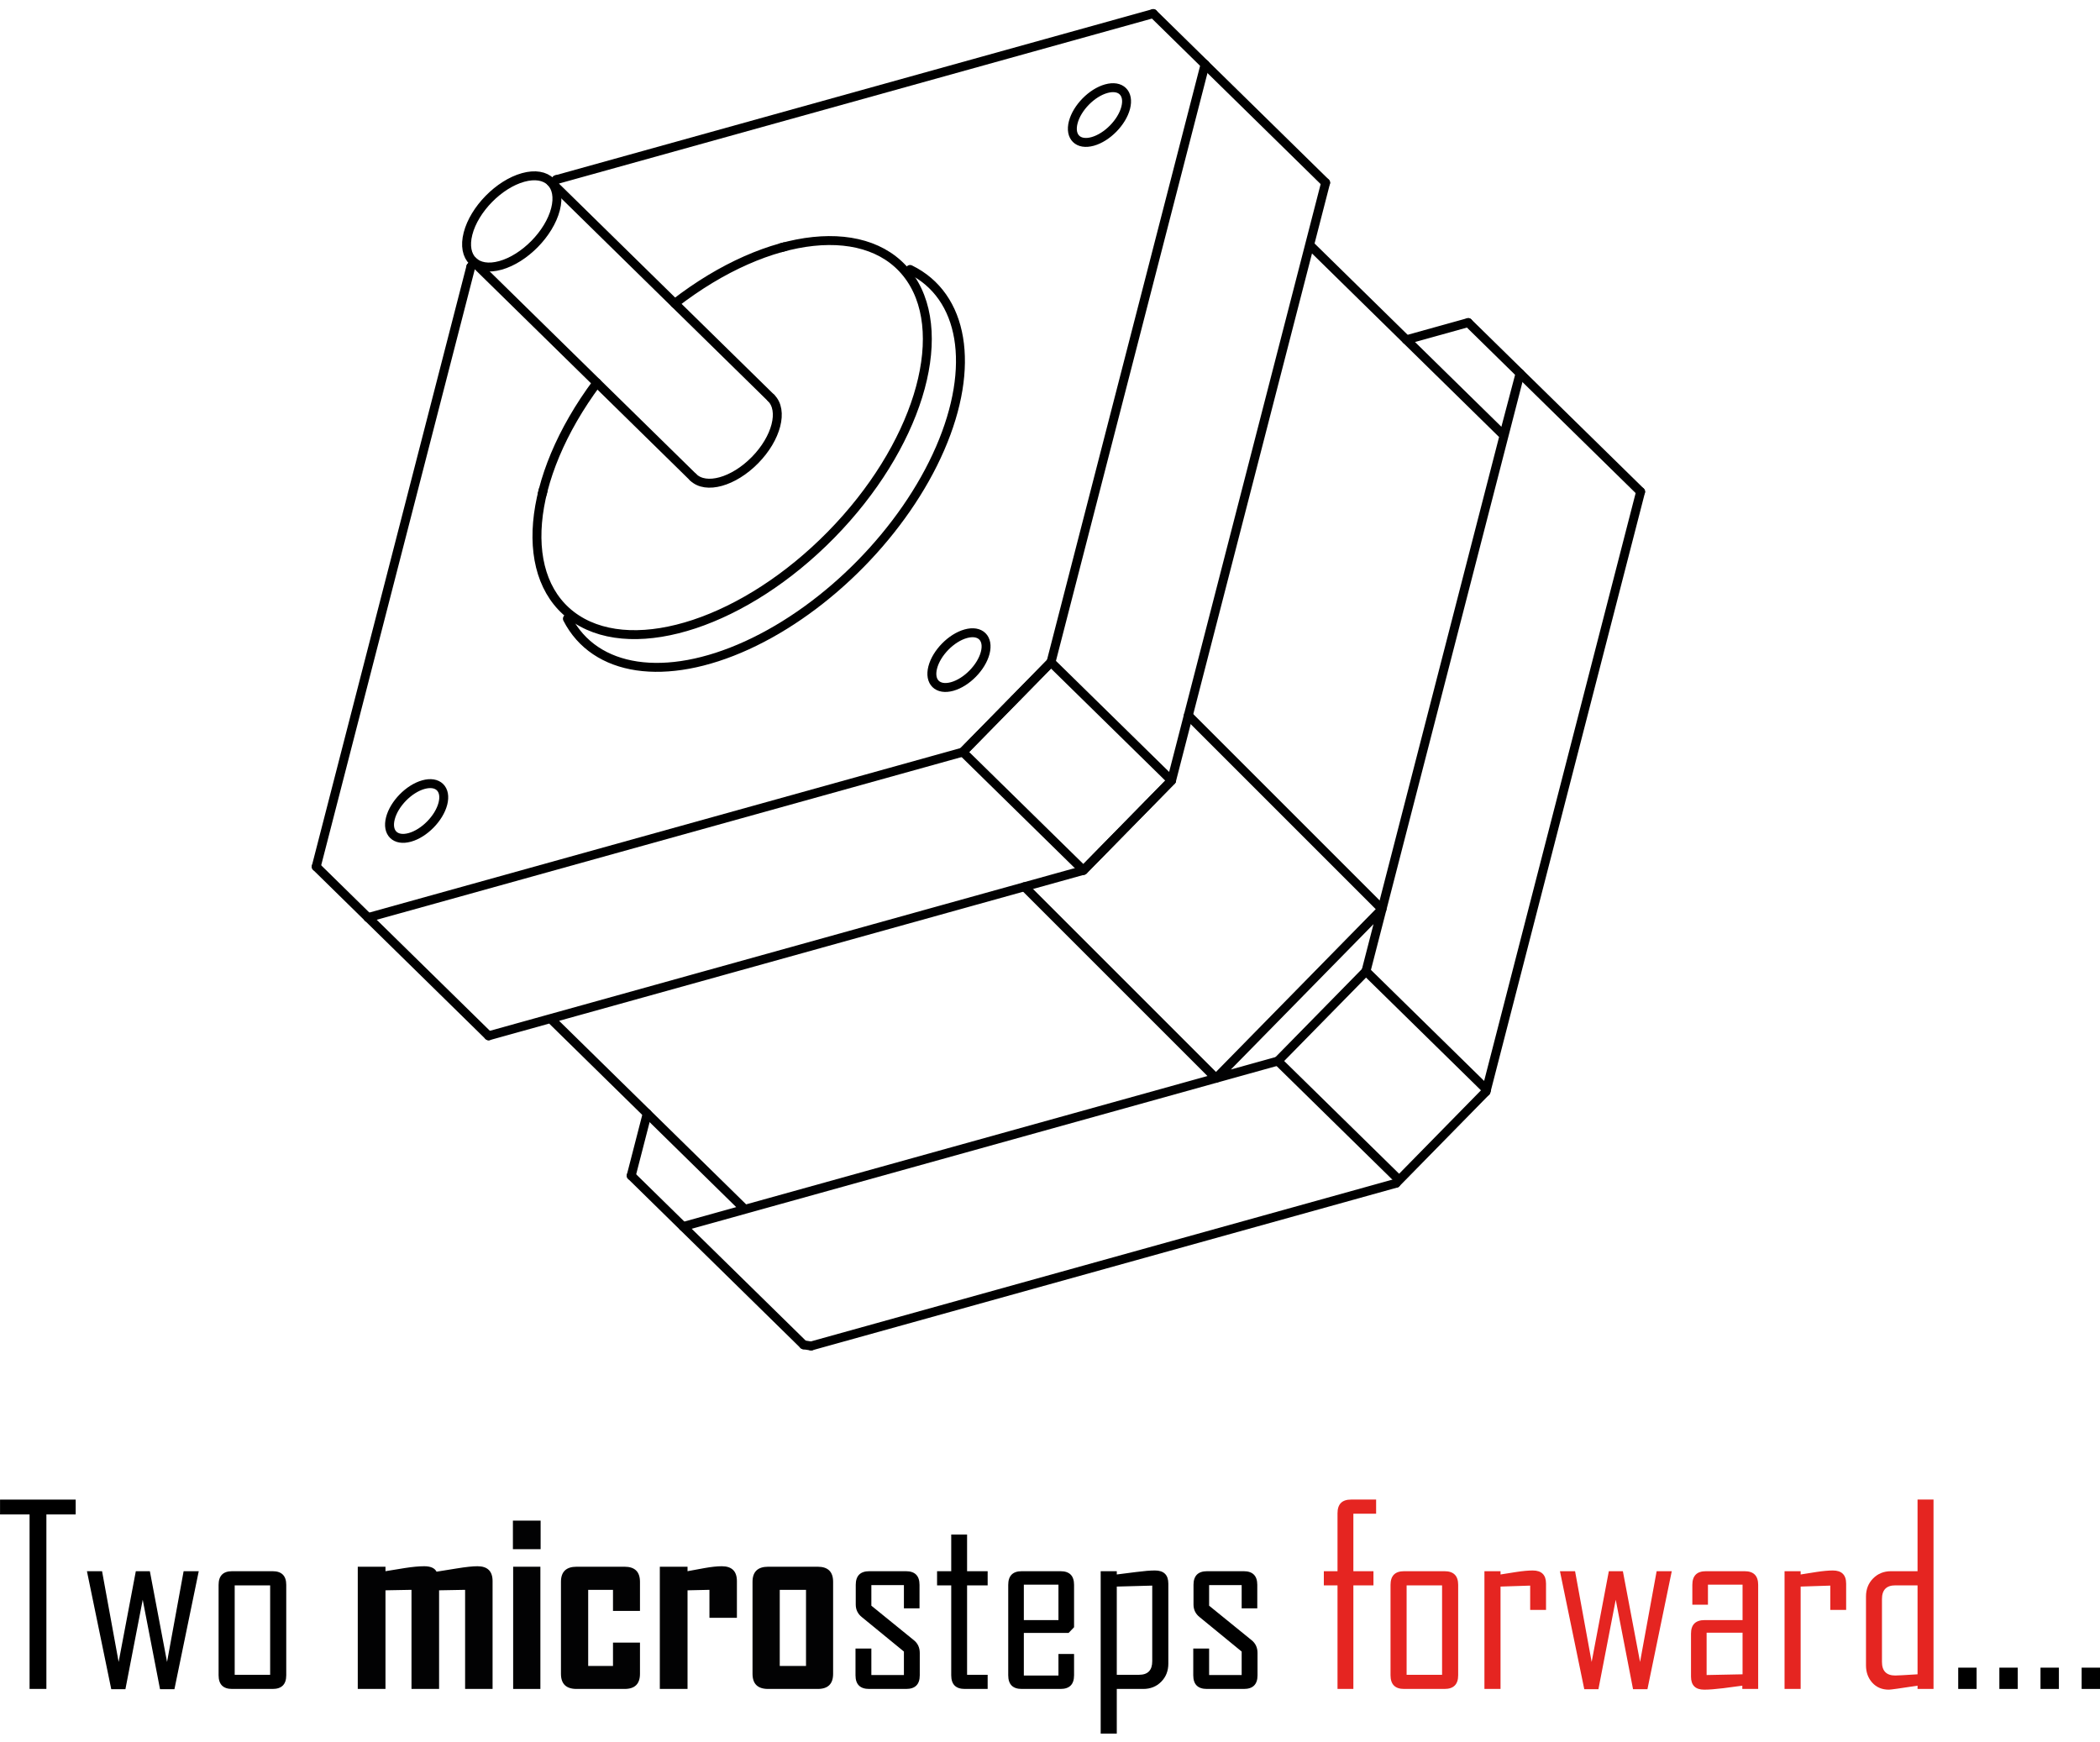 <?xml version="1.0" encoding="utf-8"?>
<!-- Generator: Adobe Illustrator 22.1.0, SVG Export Plug-In . SVG Version: 6.00 Build 0)  -->
<svg version="1.1" id="Layer_1" xmlns="http://www.w3.org/2000/svg" xmlns:xlink="http://www.w3.org/1999/xlink" x="0px" y="0px"
	 viewBox="0 0 4000 3318.75" style="enable-background:new 0 0 4000 3318.75;" xml:space="preserve">
<style type="text/css">
	.st0{fill:none;stroke:#000000;stroke-width:17.008;stroke-linecap:round;stroke-linejoin:round;stroke-miterlimit:10;}
	.st1{fill:none;stroke:#020203;stroke-width:17.008;stroke-linecap:round;stroke-linejoin:round;stroke-miterlimit:10;}
	.st2{fill:#020203;}
	.st3{fill:#E52521;}
</style>
<g id="Left">
	<path class="st0" d="M1058.087,398.622c-11.92,46.247-58.883,94.115-104.895,106.914c-46.012,12.8-73.648-14.315-61.728-60.562
		c11.92-46.247,58.883-94.115,104.895-106.914C1042.37,325.259,1070.007,352.374,1058.087,398.622"/>
	<path class="st0" d="M1468.695,757.99c24.106,23.651,10.44,76.671-30.524,118.424c-40.964,41.753-93.714,56.427-117.821,32.776"/>
	<path class="st0" d="M1257.147,2145.051"/>
	<path class="st0" d="M1244.806,2132.941"/>
	<path class="st0" d="M1232.453,2120.825"/>
	<path class="st0" d="M1220.112,2108.716"/>
	<path class="st0" d="M1207.762,2096.609"/>
	<path class="st0" d="M1195.418,2084.491"/>
	<path class="st0" d="M1183.077,2072.382"/>
	<path class="st0" d="M1170.727,2060.275"/>
	<path class="st0" d="M1158.383,2048.156"/>
	<path class="st0" d="M1146.041,2036.047"/>
	<path class="st0" d="M1133.691,2023.94"/>
	<path class="st0" d="M1121.348,2011.822"/>
	<path class="st0" d="M1108.998,1999.715"/>
	<path class="st0" d="M1096.656,1987.606"/>
	<path class="st0" d="M1084.312,1975.488"/>
	<path class="st0" d="M1071.962,1963.381"/>
	<path class="st0" d="M1059.621,1951.271"/>
	<path class="st0" d="M1059.116,1937.414"/>
	<path class="st0" d="M641.521,1540.961"/>
	<path class="st0" d="M1733.46,513.316c102.519,50.222,125.075,184.625,57.226,340.988s-212.86,304.165-367.9,374.982
		s-289.849,50.828-342.017-50.715"/>
	<path class="st0" d="M1285.279,578.016c180.236-139.415,373.409-159.709,449.447-47.216
		c76.038,112.492,10.858,322.14-151.653,487.779c-162.51,165.638-370.878,234.804-484.799,160.924
		c-113.922-73.88-97.314-267.405,38.64-450.266"/>
	<polyline class="st0" points="2196.608,25.889 2187.183,28.511 1059.723,342.203 	"/>
	<line class="st0" x1="2196.608" y1="25.889" x2="2295.372" y2="122.783"/>
	<line class="st0" x1="896.817" y1="508.252" x2="904.104" y2="500.827"/>
	<line class="st0" x1="1052.435" y1="349.628" x2="1059.723" y2="342.203"/>
	<line class="st0" x1="2295.372" y1="122.783" x2="2001.875" y2="1261.58"/>
	<polyline class="st0" points="896.817,508.252 604.749,1641.514 602.31,1650.979 	"/>
	<line class="st0" x1="2001.875" y1="1261.58" x2="1834.054" y2="1432.646"/>
	<line class="st0" x1="701.074" y1="1747.873" x2="602.31" y2="1650.979"/>
	<line class="st0" x1="701.074" y1="1747.873" x2="1834.054" y2="1432.646"/>
	<line class="st0" x1="1545.044" y1="2563.986" x2="1530.68" y2="2561.766"/>
	<polyline class="st0" points="2830.468,2079.393 2831.481,2075.472 3124.975,936.667 	"/>
	<line class="st0" x1="2659.175" y1="2254.003" x2="2830.468" y2="2079.393"/>
	<path class="st0" d="M2144.197,205.263c-7.152,27.747-35.328,56.466-62.934,64.145c-27.606,7.679-44.187-8.589-37.035-36.336
		c7.152-27.747,35.328-56.466,62.934-64.145C2134.767,161.248,2151.348,177.516,2144.197,205.263"/>
	<path class="st0" d="M843.58,1530.993c-7.152,27.747-35.328,56.466-62.934,64.145c-27.606,7.679-44.187-8.589-37.035-36.336
		c7.152-27.747,35.328-56.466,62.934-64.145C834.151,1486.978,850.732,1503.245,843.58,1530.993"/>
	<path class="st0" d="M1876.595,1243.578c-7.152,27.747-35.328,56.466-62.934,64.145c-27.606,7.679-44.187-8.589-37.035-36.336
		c7.152-27.747,35.328-56.466,62.934-64.145C1867.165,1199.563,1883.746,1215.831,1876.595,1243.578"/>
	<line class="st0" x1="2295.372" y1="122.783" x2="2524.993" y2="348.054"/>
	<line class="st0" x1="701.074" y1="1747.873" x2="930.695" y2="1973.144"/>
	<line class="st0" x1="2831.481" y1="2075.472" x2="2601.86" y2="1850.202"/>
	<polyline class="st0" points="2601.86,1850.202 2434.036,2021.259 2663.659,2246.538 	"/>
	<polyline class="st0" points="2796.59,614.502 2895.354,711.396 3124.975,936.667 	"/>
	<polyline class="st0" points="1530.68,2561.766 1301.056,2336.486 1202.294,2239.601 	"/>
	<line class="st0" x1="1202.294" y1="2239.601" x2="1232.813" y2="2121.181"/>
	<polyline class="st0" points="2231.499,1486.859 2001.875,1261.58 1834.054,1432.646 2063.675,1657.917 	"/>
	<line class="st0" x1="2063.675" y1="1657.917" x2="2231.499" y2="1486.859"/>
	<line class="st0" x1="2678.777" y1="647.281" x2="2796.59" y2="614.502"/>
	<polyline class="st1" points="2434.036,2021.259 1301.056,2336.486 1418.775,2303.733 1048.508,1940.365 930.695,1973.144 
		2063.675,1657.917 2231.499,1486.859 2524.993,348.054 2494.483,466.437 2864.284,829.285 2895.354,711.396 2601.86,1850.202 
		2632.378,1731.784 2316.222,2054.038 	"/>
	<line class="st0" x1="1468.689" y1="757.991" x2="1048.943" y2="346.207"/>
	<line class="st0" x1="1320.349" y1="909.191" x2="900.612" y2="497.405"/>
	<line class="st0" x1="1034.629" y1="933.727" x2="1032.901" y2="940.426"/>
	<line class="st0" x1="1487.743" y1="471.852" x2="1494.412" y2="469.996"/>
	<line class="st0" x1="2659.175" y1="2254.003" x2="1545.044" y2="2563.986"/>
	<line class="st1" x1="2316.222" y1="2054.038" x2="1951.352" y2="1689.168"/>
	<line class="st1" x1="2632.378" y1="1731.784" x2="2263.456" y2="1362.861"/>
</g>
<g>
	<path d="M144.148,2884.936H88.365v332.392H56.324v-332.392H0.08v-28.353h144.067V2884.936z"/>
	<path d="M378.574,2993.044l-46.332,224.745h-27.43l-32.963-170.345l-32.963,170.345h-26.969l-46.332-224.745h28.813l31.579,172.88
		l32.732-172.88h26.739l32.732,172.88l31.58-172.88H378.574z"/>
	<path d="M545.231,3191.281c0,17.368-8.684,26.048-26.047,26.048h-76.989c-17.213,0-25.817-8.68-25.817-26.048v-172.189
		c0-17.364,8.604-26.047,25.817-26.047h76.989c17.364,0,26.047,8.684,26.047,26.047V3191.281z M514.574,3190.359v-170.346h-67.539
		v170.346H514.574z"/>
	<path class="st2" d="M938.246,3217.328h-52.325v-188.786l-49.559,0.921v187.864h-52.556v-188.786l-49.559,0.921v187.864h-52.786
		v-232.813h52.786v8.529c12.293-1.995,24.509-3.995,36.65-5.993c14.904-2.305,27.276-3.458,37.112-3.458
		c12.138,0,19.975,3.458,23.512,10.373c12.909-1.995,25.817-4.07,38.726-6.224c17.058-2.767,30.117-4.149,39.186-4.149
		c19.208,0,28.813,9.451,28.813,28.353V3217.328z"/>
	<path class="st2" d="M1029.758,2951.091h-52.786v-54.399h52.786V2951.091z M1029.297,3217.328h-51.864v-232.813h51.864V3217.328z"
		/>
	<path class="st2" d="M1219.005,3188.514c0,19.212-9.761,28.814-29.275,28.814h-91.511c-19.824,0-29.735-9.602-29.735-28.814
		v-175.186c0-19.208,9.912-28.813,29.735-28.813h91.511c19.514,0,29.275,9.605,29.275,28.813v55.322h-51.403v-40.108h-47.254
		v144.989h47.254v-44.488h51.403V3188.514z"/>
	<path class="st2" d="M1403.641,3081.79h-52.326v-53.248l-41.722,0.921v187.864h-52.786v-232.813h52.786v8.529
		c10.909-1.995,21.743-3.995,32.501-5.993c13.06-2.305,23.973-3.458,32.732-3.458c19.208,0,28.813,9.451,28.813,28.353V3081.79z"/>
	<path class="st2" d="M1586.895,3188.514c0,19.212-9.76,28.814-29.275,28.814h-94.508c-19.824,0-29.735-9.602-29.735-28.814
		v-175.186c0-19.208,9.912-28.813,29.735-28.813h94.508c19.514,0,29.275,9.605,29.275,28.813V3188.514z M1535.261,3173.531v-144.989
		h-50.02v144.989H1535.261z"/>
	<path d="M1751.938,3191.281c0,17.368-8.684,26.048-26.047,26.048h-70.305c-17.367,0-26.047-8.68-26.047-26.048v-50.942h30.197
		v50.481h62.006v-44.718l-80.216-65.695c-7.686-6.145-11.526-14.136-11.526-23.972v-37.342c0-17.364,8.68-26.047,26.047-26.047
		h69.382c17.364,0,26.047,8.684,26.047,26.047v44.718h-29.735v-44.257h-62.006v39.186l80.908,65.694
		c7.527,5.994,11.295,14.141,11.295,24.435V3191.281z"/>
	<path d="M1881.253,3217.328h-43.566c-17.213,0-25.816-8.68-25.816-26.048v-171.268h-26.97v-26.969h26.97V2923.2h30.196v69.844
		h39.186v26.969h-39.186v170.346h39.186V3217.328z"/>
	<path d="M2045.836,3191.281c0,17.368-8.608,26.048-25.817,26.048h-73.762c-17.212,0-25.817-8.68-25.817-26.048v-172.189
		c0-17.364,8.605-26.047,25.817-26.047h73.762c17.209,0,25.817,8.684,25.817,26.047v80.678l-10.373,10.833h-85.288v81.139h65.926
		v-41.03h29.735V3191.281z M2016.101,3086.169v-67.539h-65.926v67.539H2016.101z"/>
	<path d="M2225.401,3169.152c0,13.83-4.534,25.32-13.599,34.461c-9.069,9.144-20.44,13.715-34.116,13.715h-50.481v85.057h-30.658
		v-309.341h30.658v6.224c12.137-1.535,24.279-3.072,36.42-4.61c15.365-1.995,27.431-2.997,36.19-2.997
		c17.058,0,25.586,8.377,25.586,25.125V3169.152z M2194.744,3164.542v-144.067l-67.539,1.844v168.041h42.413
		C2186.366,3190.359,2194.744,3181.754,2194.744,3164.542z"/>
	<path d="M2395.286,3191.281c0,17.368-8.684,26.048-26.048,26.048h-70.304c-17.368,0-26.048-8.68-26.048-26.048v-50.942h30.197
		v50.481h62.006v-44.718l-80.216-65.695c-7.687-6.145-11.526-14.136-11.526-23.972v-37.342c0-17.364,8.681-26.047,26.048-26.047
		h69.383c17.364,0,26.048,8.684,26.048,26.047v44.718h-29.736v-44.257h-62.006v39.186l80.908,65.694
		c7.527,5.994,11.295,14.141,11.295,24.435V3191.281z"/>
	<path class="st3" d="M2621.182,2883.553h-43.335v109.491h38.265v26.969h-38.265v197.315h-30.197v-197.315h-26.048v-26.969h26.048
		v-110.413c0-17.364,8.605-26.048,25.817-26.048h47.715V2883.553z"/>
	<path class="st3" d="M2777.466,3191.281c0,17.368-8.683,26.048-26.046,26.048h-76.99c-17.212,0-25.817-8.68-25.817-26.048v-172.189
		c0-17.364,8.605-26.047,25.817-26.047h76.99c17.364,0,26.046,8.684,26.046,26.047V3191.281z M2746.809,3190.359v-170.346h-67.539
		v170.346H2746.809z"/>
	<path class="st3" d="M2944.816,3066.806h-30.197v-46.332l-56.474,1.844v195.01h-30.658v-224.284h30.658v6.224
		c10.142-1.535,20.36-3.148,30.658-4.842c12.292-1.844,22.51-2.765,30.657-2.765c16.904,0,25.356,8.377,25.356,25.125V3066.806z"/>
	<path class="st3" d="M3184.313,2993.044l-46.332,224.745h-27.43l-32.963-170.345l-32.962,170.345h-26.97l-46.332-224.745h28.814
		l31.579,172.88l32.732-172.88h26.739l32.733,172.88l31.579-172.88H3184.313z"/>
	<path class="st3" d="M3348.896,3217.328h-30.197v-6.223c-12.142,1.692-24.282,3.305-36.42,4.84
		c-15.062,1.844-27.124,2.765-36.19,2.765c-16.752,0-25.126-8.298-25.126-24.895v-81.83c0-17.208,8.681-25.816,26.048-25.816h72.149
		v-67.539h-65.925v38.265H3223.5v-37.803c0-17.364,8.604-26.047,25.816-26.047h73.762c17.209,0,25.817,8.684,25.817,26.047V3217.328
		z M3319.16,3189.437v-79.295h-68.46v80.678L3319.16,3189.437z"/>
	<path class="st3" d="M3516.474,3066.806h-30.197v-46.332l-56.474,1.844v195.01h-30.658v-224.284h30.658v6.224
		c10.142-1.535,20.36-3.148,30.658-4.842c12.292-1.844,22.51-2.765,30.657-2.765c16.903,0,25.356,8.377,25.356,25.125V3066.806z"/>
	<path class="st3" d="M3682.901,3217.328h-30.427v-6.223c-32.887,5.071-51.097,7.606-54.63,7.606
		c-13.063,0-23.591-4.416-31.579-13.254c-7.992-8.835-11.987-19.86-11.987-33.078V3041.22c0-13.83,4.531-25.316,13.6-34.461
		c9.065-9.141,20.436-13.715,34.115-13.715h50.481v-136.461h30.427V3217.328z M3652.475,3189.437v-169.424h-42.414
		c-16.905,0-25.355,8.684-25.355,26.048v119.864c0,17.213,8.45,25.817,25.355,25.817
		C3614.055,3191.742,3628.192,3190.975,3652.475,3189.437z"/>
	<path d="M3764.963,3217.328h-35.037v-40.569h35.037V3217.328z"/>
	<path d="M3843.335,3217.328h-35.037v-40.569h35.037V3217.328z"/>
	<path d="M3921.708,3217.328h-35.037v-40.569h35.037V3217.328z"/>
	<path d="M4000.08,3217.328h-35.037v-40.569h35.037V3217.328z"/>
</g>
</svg>

